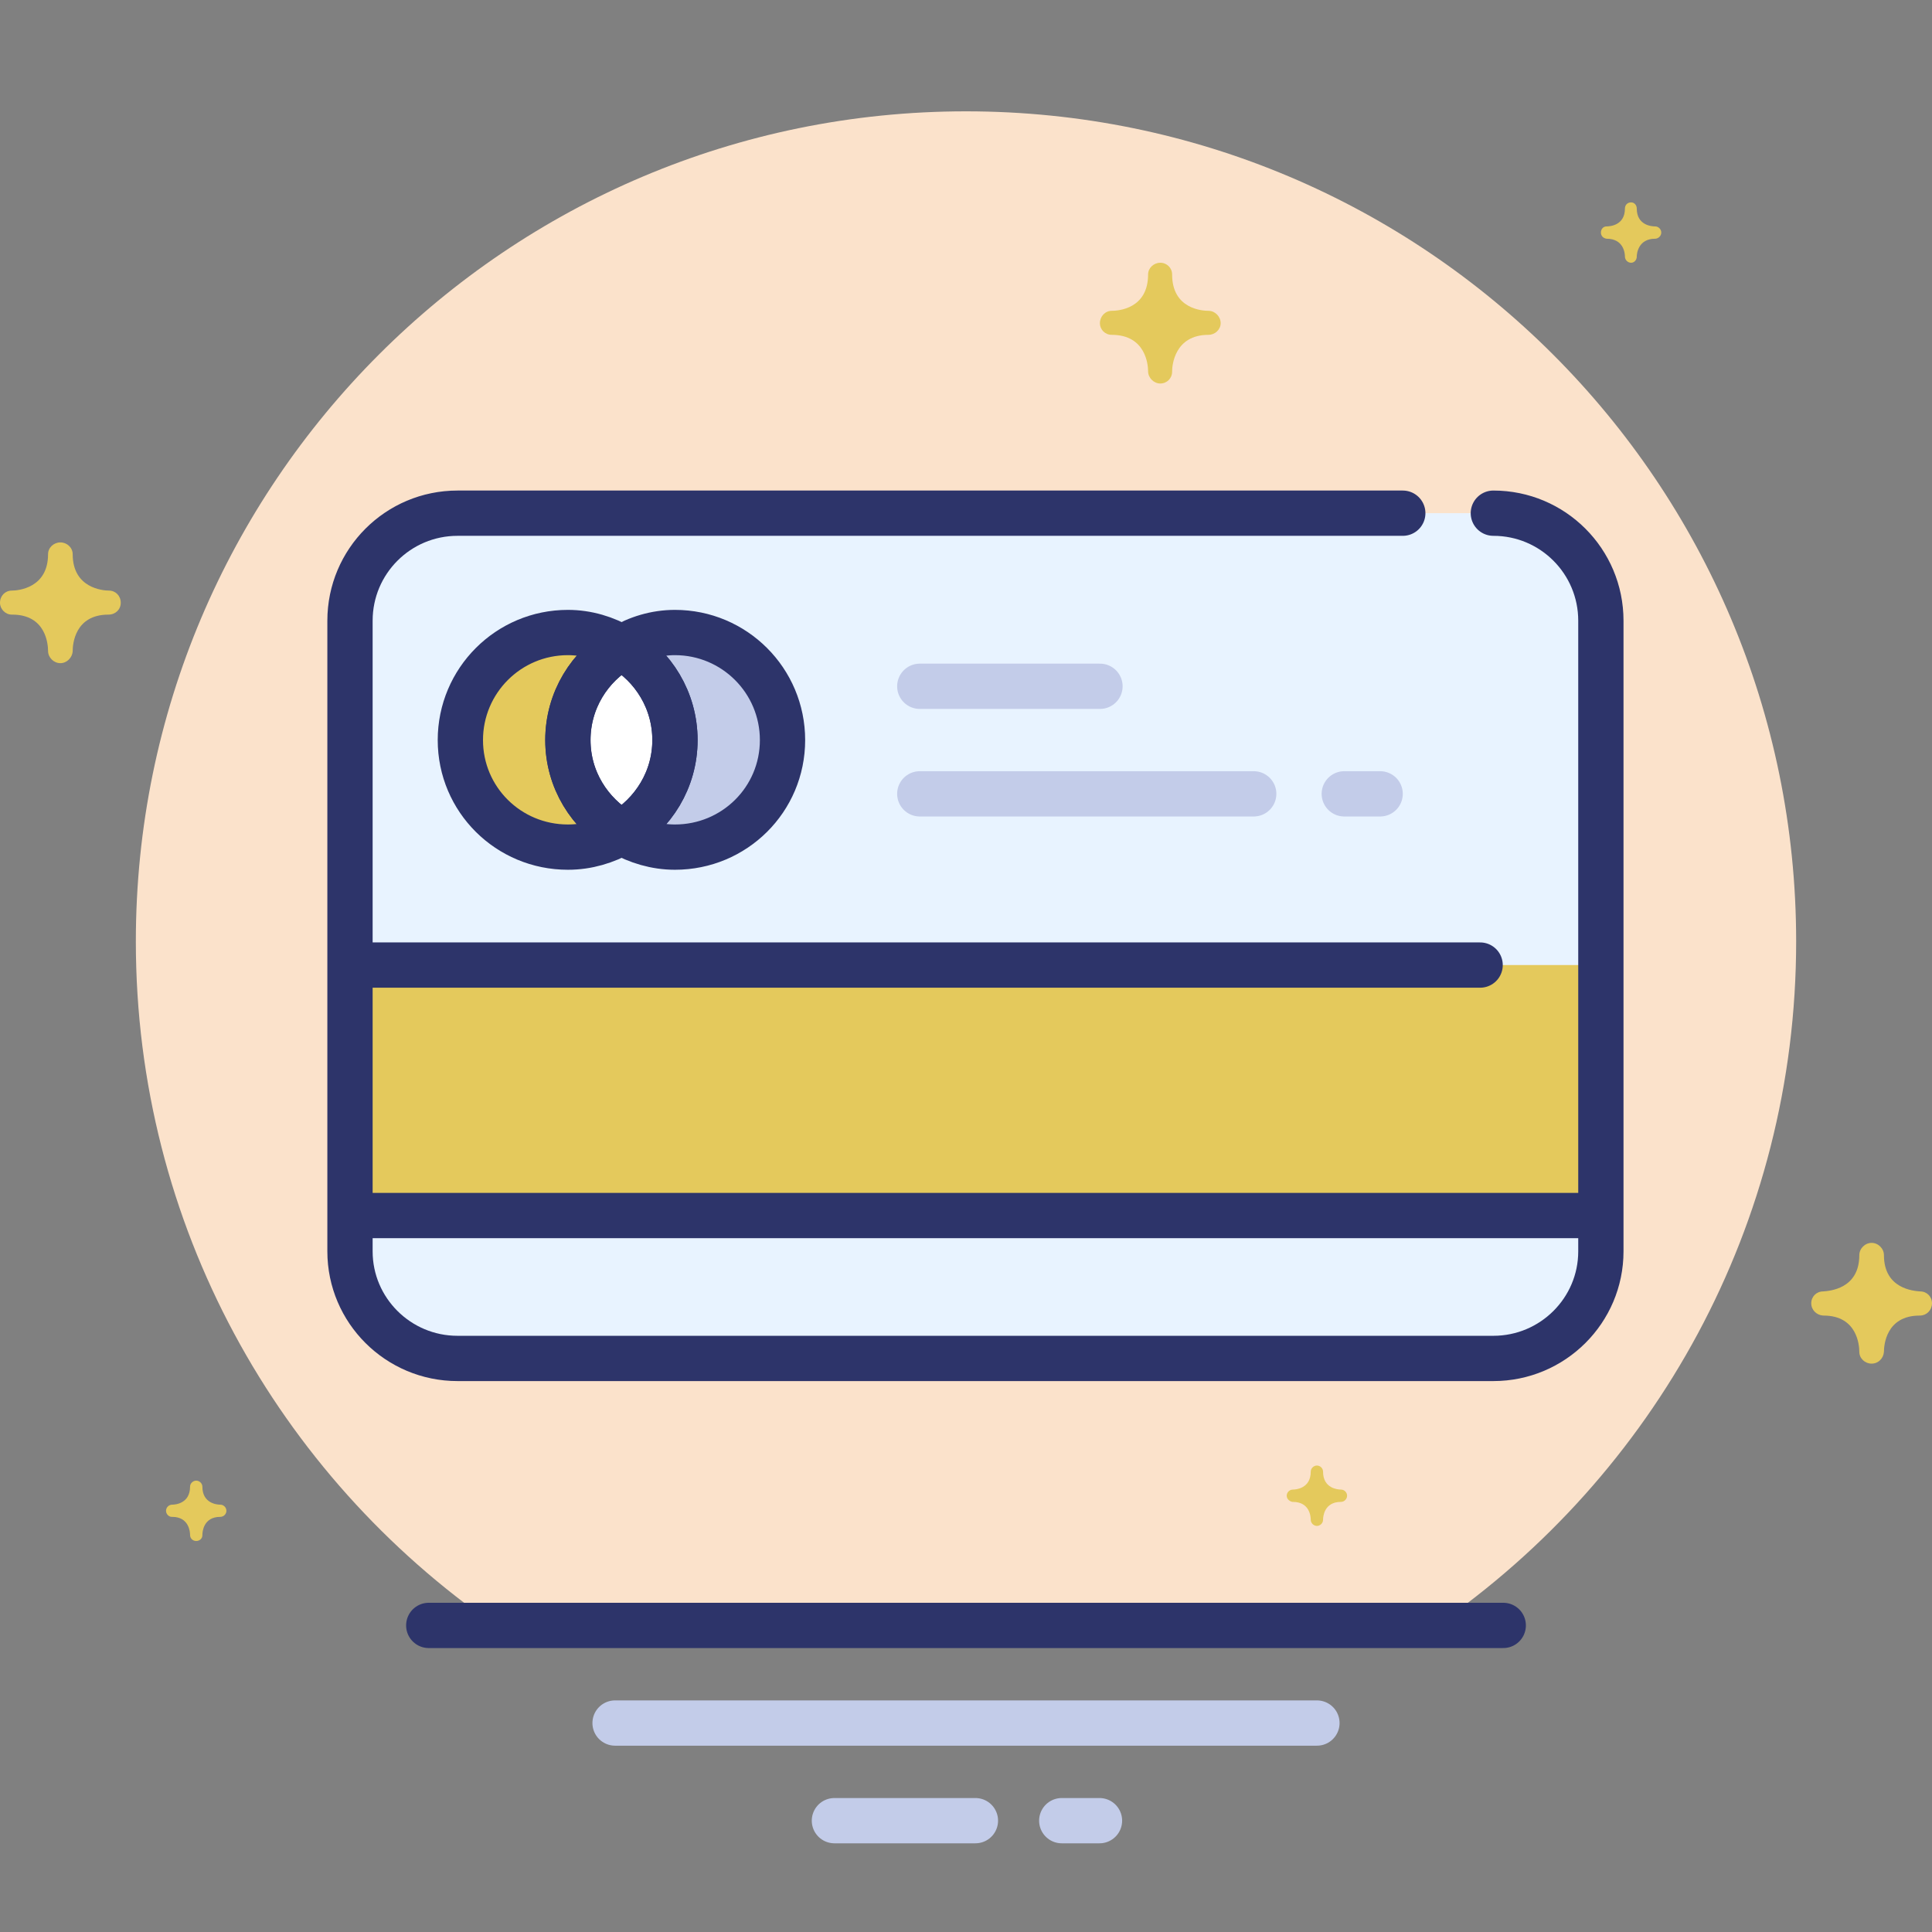 <?xml version="1.0" encoding="UTF-8"?>
<svg xmlns="http://www.w3.org/2000/svg" xmlns:xlink="http://www.w3.org/1999/xlink" width="16pt" height="16pt" viewBox="0 0 16 16" version="1.1">
<rect x="0" y="0" width="16" height="16" fill="#808080" stroke="none"/>
<g id="surface1">
<path style=" stroke:none;fill-rule:nonzero;fill:rgb(98.431%,88.627%,79.608%);fill-opacity:1;" d="M 14.875 7.797 C 14.875 4 11.797 0.922 8 0.922 C 4.203 0.922 1.125 4 1.125 7.797 C 1.125 10.148 2.305 12.219 4.102 13.461 L 11.898 13.461 C 13.695 12.219 14.875 10.148 14.875 7.797 Z M 14.875 7.797 "/>
<path style="fill:none;stroke-width:1.5;stroke-linecap:round;stroke-linejoin:miter;stroke:rgb(17.647%,20.392%,41.569%);stroke-opacity:1;stroke-miterlimit:10;" d="M 14.203 53.844 L 49.797 53.844 " transform="matrix(0.25,0,0,0.25,0,0)"/>
<path style="fill:none;stroke-width:1.5;stroke-linecap:round;stroke-linejoin:round;stroke:rgb(76.471%,80%,91.373%);stroke-opacity:1;stroke-miterlimit:10;" d="M 20.375 57.078 L 43.625 57.078 " transform="matrix(0.25,0,0,0.25,0,0)"/>
<path style="fill:none;stroke-width:1.5;stroke-linecap:round;stroke-linejoin:round;stroke:rgb(76.471%,80%,91.373%);stroke-opacity:1;stroke-miterlimit:10;" d="M 27.641 60.312 L 32.312 60.312 " transform="matrix(0.25,0,0,0.25,0,0)"/>
<path style="fill:none;stroke-width:1.5;stroke-linecap:round;stroke-linejoin:round;stroke:rgb(76.471%,80%,91.373%);stroke-opacity:1;stroke-miterlimit:10;" d="M 35.172 60.312 L 36.422 60.312 " transform="matrix(0.25,0,0,0.25,0,0)"/>
<path style=" stroke:none;fill-rule:nonzero;fill:rgb(90.98%,95.294%,100%);fill-opacity:1;" d="M 13.258 5.141 C 13.258 4.648 12.859 4.25 12.367 4.25 L 3.789 4.25 C 3.297 4.25 2.898 4.648 2.898 5.141 L 2.898 10.363 C 2.898 10.852 3.297 11.25 3.789 11.25 L 12.367 11.25 C 12.859 11.25 13.258 10.852 13.258 10.363 Z M 13.258 5.141 "/>
<path style="fill:none;stroke-width:1.5;stroke-linecap:round;stroke-linejoin:round;stroke:rgb(76.471%,80%,91.373%);stroke-opacity:1;stroke-miterlimit:10;" d="M 44.531 26.297 L 45.719 26.297 " transform="matrix(0.25,0,0,0.25,0,0)"/>
<path style="fill:none;stroke-width:1.5;stroke-linecap:round;stroke-linejoin:round;stroke:rgb(76.471%,80%,91.373%);stroke-opacity:1;stroke-miterlimit:10;" d="M 30.469 26.297 L 41.531 26.297 " transform="matrix(0.25,0,0,0.25,0,0)"/>
<path style=" stroke:none;fill-rule:nonzero;fill:rgb(89.412%,78.824%,36.078%);fill-opacity:1;" d="M 4.703 6.129 C 4.703 5.801 4.883 5.516 5.148 5.363 C 5.016 5.285 4.863 5.238 4.703 5.238 C 4.211 5.238 3.812 5.637 3.812 6.129 C 3.812 6.621 4.211 7.016 4.703 7.016 C 4.867 7.016 5.016 6.969 5.148 6.895 C 4.883 6.738 4.703 6.457 4.703 6.129 Z M 4.703 6.129 "/>
<path style=" stroke:none;fill-rule:nonzero;fill:rgb(76.471%,80%,91.373%);fill-opacity:1;" d="M 5.59 5.238 C 5.43 5.238 5.277 5.285 5.148 5.363 C 5.41 5.516 5.59 5.801 5.59 6.129 C 5.59 6.457 5.41 6.738 5.148 6.895 C 5.277 6.969 5.43 7.016 5.59 7.016 C 6.082 7.016 6.48 6.621 6.48 6.129 C 6.48 5.637 6.082 5.238 5.59 5.238 Z M 5.59 5.238 "/>
<path style=" stroke:none;fill-rule:nonzero;fill:rgb(100%,100%,100%);fill-opacity:1;" d="M 5.59 6.129 C 5.59 5.801 5.41 5.516 5.148 5.363 C 4.883 5.516 4.703 5.801 4.703 6.129 C 4.703 6.457 4.883 6.738 5.148 6.895 C 5.41 6.738 5.59 6.457 5.59 6.129 Z M 5.59 6.129 "/>
<path style=" stroke:none;fill-rule:nonzero;fill:rgb(89.412%,78.824%,36.078%);fill-opacity:1;" d="M 2.902 7.992 L 13.258 7.992 L 13.258 10.066 L 2.902 10.066 Z M 2.902 7.992 "/>
<path style="fill:none;stroke-width:1.5;stroke-linecap:round;stroke-linejoin:round;stroke:rgb(17.647%,20.392%,41.569%);stroke-opacity:1;stroke-miterlimit:10;" d="M 46.469 17 L 15.156 17 C 13.188 17 11.594 18.594 11.594 20.562 L 11.594 41.453 C 11.594 43.406 13.188 45 15.156 45 L 49.469 45 C 51.438 45 53.031 43.406 53.031 41.453 L 53.031 20.562 C 53.031 18.594 51.438 17 49.469 17 " transform="matrix(0.25,0,0,0.25,0,0)"/>
<path style="fill:none;stroke-width:1.5;stroke-linecap:butt;stroke-linejoin:round;stroke:rgb(17.647%,20.392%,41.569%);stroke-opacity:1;stroke-miterlimit:10;" d="M 11.609 40.266 L 53.031 40.266 " transform="matrix(0.25,0,0,0.25,0,0)"/>
<path style="fill:none;stroke-width:1.5;stroke-linecap:round;stroke-linejoin:round;stroke:rgb(17.647%,20.392%,41.569%);stroke-opacity:1;stroke-miterlimit:10;" d="M 11.609 31.969 L 49.031 31.969 " transform="matrix(0.25,0,0,0.25,0,0)"/>
<path style="fill:none;stroke-width:1.5;stroke-linecap:round;stroke-linejoin:round;stroke:rgb(76.471%,80%,91.373%);stroke-opacity:1;stroke-miterlimit:10;" d="M 30.469 22.734 L 36.438 22.734 " transform="matrix(0.25,0,0,0.25,0,0)"/>
<path style="fill:none;stroke-width:1.5;stroke-linecap:round;stroke-linejoin:round;stroke:rgb(17.647%,20.392%,41.569%);stroke-opacity:1;stroke-miterlimit:10;" d="M 18.812 24.516 C 18.812 23.203 19.531 22.062 20.594 21.453 C 20.062 21.141 19.453 20.953 18.812 20.953 C 16.844 20.953 15.25 22.547 15.25 24.516 C 15.25 26.484 16.844 28.062 18.812 28.062 C 19.469 28.062 20.062 27.875 20.594 27.578 C 19.531 26.953 18.812 25.828 18.812 24.516 Z M 18.812 24.516 " transform="matrix(0.25,0,0,0.25,0,0)"/>
<path style="fill:none;stroke-width:1.5;stroke-linecap:round;stroke-linejoin:round;stroke:rgb(17.647%,20.392%,41.569%);stroke-opacity:1;stroke-miterlimit:10;" d="M 22.359 20.953 C 21.719 20.953 21.109 21.141 20.594 21.453 C 21.641 22.062 22.359 23.203 22.359 24.516 C 22.359 25.828 21.641 26.953 20.594 27.578 C 21.109 27.875 21.719 28.062 22.359 28.062 C 24.328 28.062 25.922 26.484 25.922 24.516 C 25.922 22.547 24.328 20.953 22.359 20.953 Z M 22.359 20.953 " transform="matrix(0.25,0,0,0.25,0,0)"/>
<path style="fill:none;stroke-width:1.5;stroke-linecap:round;stroke-linejoin:round;stroke:rgb(17.647%,20.392%,41.569%);stroke-opacity:1;stroke-miterlimit:10;" d="M 22.359 24.516 C 22.359 23.203 21.641 22.062 20.594 21.453 C 19.531 22.062 18.812 23.203 18.812 24.516 C 18.812 25.828 19.531 26.953 20.594 27.578 C 21.641 26.953 22.359 25.828 22.359 24.516 Z M 22.359 24.516 " transform="matrix(0.25,0,0,0.25,0,0)"/>
<path style=" stroke:none;fill-rule:nonzero;fill:rgb(89.412%,78.824%,36.078%);fill-opacity:1;" d="M 15.398 11.195 C 15.398 11.145 15.383 10.895 15.102 10.895 C 15.098 10.895 15.098 10.895 15.098 10.895 C 15.043 10.891 15 10.848 15 10.793 C 15 10.738 15.043 10.695 15.098 10.695 C 15.148 10.691 15.398 10.676 15.398 10.395 C 15.398 10.34 15.445 10.293 15.5 10.293 C 15.555 10.293 15.602 10.34 15.602 10.395 C 15.602 10.676 15.852 10.691 15.902 10.695 C 15.957 10.695 16 10.738 16 10.793 C 16 10.848 15.957 10.895 15.898 10.895 C 15.617 10.895 15.602 11.145 15.602 11.195 C 15.598 11.25 15.555 11.293 15.5 11.293 C 15.445 11.293 15.398 11.25 15.398 11.195 Z M 15.398 11.195 "/>
<path style=" stroke:none;fill-rule:nonzero;fill:rgb(89.412%,78.824%,36.078%);fill-opacity:1;" d="M 9.508 3.074 C 9.508 3.027 9.492 2.773 9.207 2.773 C 9.152 2.773 9.109 2.73 9.109 2.676 C 9.109 2.621 9.152 2.574 9.207 2.574 C 9.258 2.574 9.508 2.559 9.508 2.273 C 9.508 2.219 9.555 2.176 9.609 2.176 C 9.664 2.176 9.707 2.219 9.707 2.273 C 9.707 2.559 9.957 2.574 10.008 2.574 C 10.062 2.574 10.109 2.621 10.109 2.676 C 10.109 2.73 10.062 2.773 10.008 2.773 C 9.727 2.773 9.707 3.027 9.707 3.074 C 9.707 3.078 9.707 3.078 9.707 3.078 C 9.707 3.133 9.664 3.176 9.609 3.176 C 9.555 3.176 9.508 3.129 9.508 3.074 Z M 9.508 3.074 "/>
<path style=" stroke:none;fill-rule:nonzero;fill:rgb(89.412%,78.824%,36.078%);fill-opacity:1;" d="M 13.457 2.125 C 13.457 2.102 13.449 1.977 13.305 1.977 C 13.277 1.973 13.258 1.953 13.258 1.926 C 13.258 1.898 13.277 1.875 13.305 1.875 C 13.332 1.875 13.457 1.867 13.457 1.727 C 13.457 1.699 13.477 1.676 13.508 1.676 C 13.535 1.676 13.555 1.699 13.555 1.727 C 13.555 1.867 13.68 1.875 13.707 1.875 C 13.734 1.875 13.758 1.898 13.758 1.926 C 13.758 1.953 13.734 1.977 13.707 1.977 C 13.566 1.977 13.555 2.102 13.555 2.125 C 13.555 2.152 13.535 2.176 13.508 2.176 C 13.48 2.176 13.457 2.152 13.457 2.125 Z M 13.457 2.125 "/>
<path style=" stroke:none;fill-rule:nonzero;fill:rgb(89.412%,78.824%,36.078%);fill-opacity:1;" d="M 10.855 12.586 C 10.855 12.562 10.848 12.438 10.707 12.438 L 10.703 12.438 C 10.68 12.434 10.656 12.414 10.656 12.387 C 10.656 12.359 10.68 12.336 10.707 12.336 C 10.73 12.336 10.855 12.328 10.855 12.188 C 10.855 12.16 10.879 12.137 10.906 12.137 C 10.934 12.137 10.957 12.16 10.957 12.188 C 10.957 12.328 11.082 12.336 11.105 12.336 C 11.133 12.336 11.156 12.359 11.156 12.387 C 11.156 12.414 11.133 12.438 11.105 12.438 C 10.965 12.438 10.957 12.562 10.957 12.586 C 10.957 12.613 10.934 12.637 10.906 12.637 C 10.879 12.637 10.855 12.613 10.855 12.586 Z M 10.855 12.586 "/>
<path style=" stroke:none;fill-rule:nonzero;fill:rgb(89.412%,78.824%,36.078%);fill-opacity:1;" d="M 1.574 12.711 C 1.574 12.688 1.566 12.562 1.426 12.562 L 1.422 12.562 C 1.398 12.562 1.375 12.539 1.375 12.512 C 1.375 12.484 1.398 12.461 1.426 12.461 C 1.449 12.461 1.574 12.453 1.574 12.312 C 1.574 12.285 1.598 12.262 1.625 12.262 C 1.652 12.262 1.676 12.285 1.676 12.312 C 1.676 12.453 1.801 12.461 1.824 12.461 C 1.852 12.461 1.875 12.484 1.875 12.512 C 1.875 12.539 1.852 12.562 1.824 12.562 C 1.684 12.562 1.676 12.688 1.676 12.711 C 1.676 12.715 1.676 12.715 1.676 12.715 C 1.676 12.742 1.652 12.762 1.625 12.762 C 1.598 12.762 1.574 12.742 1.574 12.711 Z M 1.574 12.711 "/>
<path style=" stroke:none;fill-rule:nonzero;fill:rgb(89.412%,78.824%,36.078%);fill-opacity:1;" d="M 0.398 5.391 C 0.398 5.34 0.383 5.09 0.102 5.09 C 0.098 5.09 0.098 5.09 0.098 5.09 C 0.043 5.09 0 5.043 0 4.992 C 0 4.934 0.043 4.891 0.098 4.891 C 0.148 4.891 0.398 4.871 0.398 4.59 C 0.398 4.535 0.445 4.492 0.5 4.492 C 0.555 4.492 0.602 4.535 0.602 4.59 C 0.602 4.871 0.852 4.891 0.902 4.891 C 0.957 4.891 1 4.934 1 4.992 C 1 5.047 0.957 5.09 0.898 5.09 C 0.617 5.09 0.602 5.34 0.602 5.391 L 0.602 5.395 C 0.598 5.445 0.555 5.492 0.5 5.492 C 0.445 5.492 0.398 5.445 0.398 5.391 Z M 0.398 5.391 "/>
</g>
</svg>
